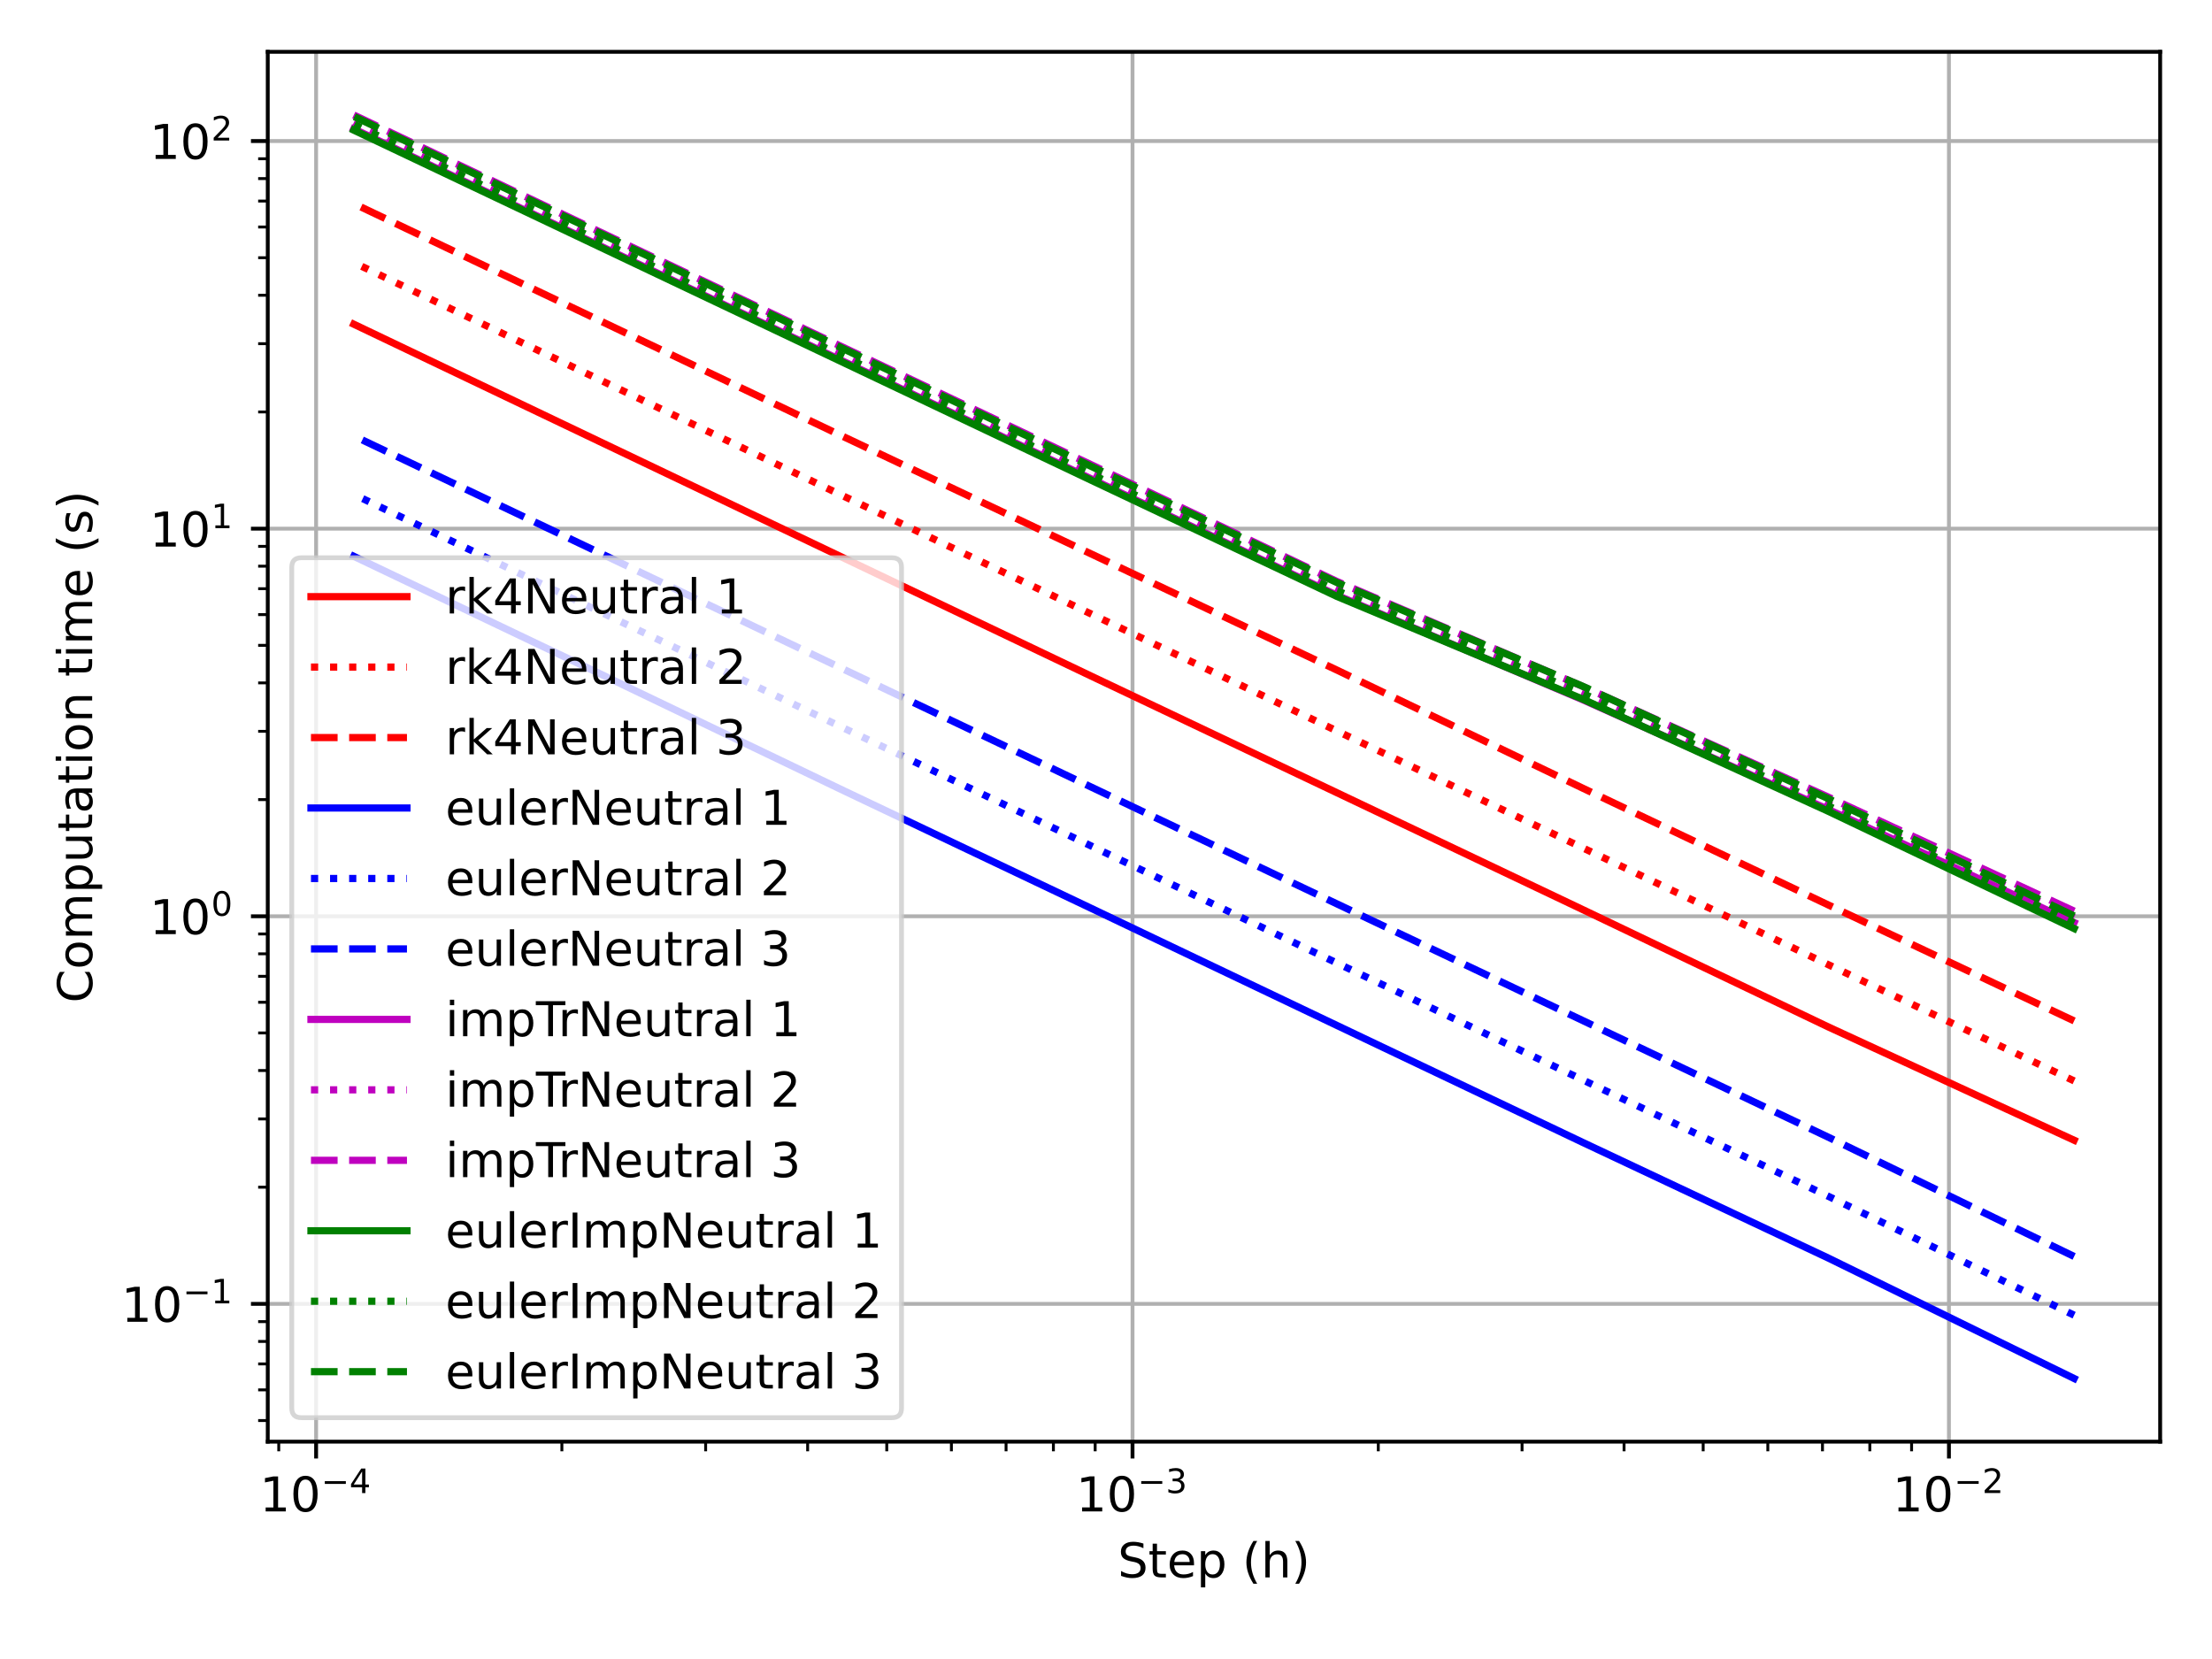 <?xml version="1.0" encoding="utf-8" standalone="no"?>
<!DOCTYPE svg PUBLIC "-//W3C//DTD SVG 1.1//EN"
  "http://www.w3.org/Graphics/SVG/1.1/DTD/svg11.dtd">
<!-- Created with matplotlib (https://matplotlib.org/) -->
<svg height="345.6pt" version="1.1" viewBox="0 0 460.8 345.6" width="460.8pt" xmlns="http://www.w3.org/2000/svg" xmlns:xlink="http://www.w3.org/1999/xlink">
 <defs>
  <style type="text/css">*{stroke-linecap:butt;stroke-linejoin:round;}</style>
 </defs>
 <g id="figure_1">
  <g id="patch_1">
   <path d="M 0 345.6 
L 460.8 345.6 
L 460.8 0 
L 0 0 
z
" style="fill:#ffffff;"/>
  </g>
  <g id="axes_1">
   <g id="patch_2">
    <path d="M 55.779 300.328 
L 450 300.328 
L 450 10.8 
L 55.779 10.8 
z
" style="fill:#ffffff;"/>
   </g>
   <g id="matplotlib.axis_1">
    <g id="xtick_1">
     <g id="line2d_1">
      <path clip-path="url(#pf50fae3751)" d="M 65.851 300.328 
L 65.851 10.8 
" style="fill:none;stroke:#b0b0b0;stroke-linecap:square;stroke-width:0.8;"/>
     </g>
     <g id="line2d_2">
      <defs>
       <path d="M 0 0 
L 0 3.5 
" id="m1f1de5b135" style="stroke:#000000;stroke-width:0.8;"/>
      </defs>
      <g>
       <use style="stroke:#000000;stroke-width:0.8;" x="65.851" xlink:href="#m1f1de5b135" y="300.328"/>
      </g>
     </g>
     <g id="text_1">
      <!-- $\mathdefault{10^{-4}}$ -->
      <g transform="translate(54.101 314.926)scale(0.1 -0.1)">
       <defs>
        <path d="M 12.406 8.297 
L 28.516 8.297 
L 28.516 63.922 
L 10.984 60.406 
L 10.984 69.391 
L 28.422 72.906 
L 38.281 72.906 
L 38.281 8.297 
L 54.391 8.297 
L 54.391 0 
L 12.406 0 
z
" id="DejaVuSans-49"/>
        <path d="M 31.781 66.406 
Q 24.172 66.406 20.328 58.906 
Q 16.5 51.422 16.5 36.375 
Q 16.5 21.391 20.328 13.891 
Q 24.172 6.391 31.781 6.391 
Q 39.453 6.391 43.281 13.891 
Q 47.125 21.391 47.125 36.375 
Q 47.125 51.422 43.281 58.906 
Q 39.453 66.406 31.781 66.406 
z
M 31.781 74.219 
Q 44.047 74.219 50.516 64.516 
Q 56.984 54.828 56.984 36.375 
Q 56.984 17.969 50.516 8.266 
Q 44.047 -1.422 31.781 -1.422 
Q 19.531 -1.422 13.062 8.266 
Q 6.594 17.969 6.594 36.375 
Q 6.594 54.828 13.062 64.516 
Q 19.531 74.219 31.781 74.219 
z
" id="DejaVuSans-48"/>
        <path d="M 10.594 35.5 
L 73.188 35.5 
L 73.188 27.203 
L 10.594 27.203 
z
" id="DejaVuSans-8722"/>
        <path d="M 37.797 64.312 
L 12.891 25.391 
L 37.797 25.391 
z
M 35.203 72.906 
L 47.609 72.906 
L 47.609 25.391 
L 58.016 25.391 
L 58.016 17.188 
L 47.609 17.188 
L 47.609 0 
L 37.797 0 
L 37.797 17.188 
L 4.891 17.188 
L 4.891 26.703 
z
" id="DejaVuSans-52"/>
       </defs>
       <use transform="translate(0 0.684)" xlink:href="#DejaVuSans-49"/>
       <use transform="translate(63.623 0.684)" xlink:href="#DejaVuSans-48"/>
       <use transform="translate(128.203 38.966)scale(0.7)" xlink:href="#DejaVuSans-8722"/>
       <use transform="translate(186.855 38.966)scale(0.7)" xlink:href="#DejaVuSans-52"/>
      </g>
     </g>
    </g>
    <g id="xtick_2">
     <g id="line2d_3">
      <path clip-path="url(#pf50fae3751)" d="M 235.926 300.328 
L 235.926 10.8 
" style="fill:none;stroke:#b0b0b0;stroke-linecap:square;stroke-width:0.8;"/>
     </g>
     <g id="line2d_4">
      <g>
       <use style="stroke:#000000;stroke-width:0.8;" x="235.926" xlink:href="#m1f1de5b135" y="300.328"/>
      </g>
     </g>
     <g id="text_2">
      <!-- $\mathdefault{10^{-3}}$ -->
      <g transform="translate(224.176 314.926)scale(0.1 -0.1)">
       <defs>
        <path d="M 40.578 39.312 
Q 47.656 37.797 51.625 33 
Q 55.609 28.219 55.609 21.188 
Q 55.609 10.406 48.188 4.484 
Q 40.766 -1.422 27.094 -1.422 
Q 22.516 -1.422 17.656 -0.516 
Q 12.797 0.391 7.625 2.203 
L 7.625 11.719 
Q 11.719 9.328 16.594 8.109 
Q 21.484 6.891 26.812 6.891 
Q 36.078 6.891 40.938 10.547 
Q 45.797 14.203 45.797 21.188 
Q 45.797 27.641 41.281 31.266 
Q 36.766 34.906 28.719 34.906 
L 20.219 34.906 
L 20.219 43.016 
L 29.109 43.016 
Q 36.375 43.016 40.234 45.922 
Q 44.094 48.828 44.094 54.297 
Q 44.094 59.906 40.109 62.906 
Q 36.141 65.922 28.719 65.922 
Q 24.656 65.922 20.016 65.031 
Q 15.375 64.156 9.812 62.312 
L 9.812 71.094 
Q 15.438 72.656 20.344 73.438 
Q 25.25 74.219 29.594 74.219 
Q 40.828 74.219 47.359 69.109 
Q 53.906 64.016 53.906 55.328 
Q 53.906 49.266 50.438 45.094 
Q 46.969 40.922 40.578 39.312 
z
" id="DejaVuSans-51"/>
       </defs>
       <use transform="translate(0 0.766)" xlink:href="#DejaVuSans-49"/>
       <use transform="translate(63.623 0.766)" xlink:href="#DejaVuSans-48"/>
       <use transform="translate(128.203 39.047)scale(0.7)" xlink:href="#DejaVuSans-8722"/>
       <use transform="translate(186.855 39.047)scale(0.7)" xlink:href="#DejaVuSans-51"/>
      </g>
     </g>
    </g>
    <g id="xtick_3">
     <g id="line2d_5">
      <path clip-path="url(#pf50fae3751)" d="M 406 300.328 
L 406 10.8 
" style="fill:none;stroke:#b0b0b0;stroke-linecap:square;stroke-width:0.8;"/>
     </g>
     <g id="line2d_6">
      <g>
       <use style="stroke:#000000;stroke-width:0.8;" x="406" xlink:href="#m1f1de5b135" y="300.328"/>
      </g>
     </g>
     <g id="text_3">
      <!-- $\mathdefault{10^{-2}}$ -->
      <g transform="translate(394.25 314.926)scale(0.1 -0.1)">
       <defs>
        <path d="M 19.188 8.297 
L 53.609 8.297 
L 53.609 0 
L 7.328 0 
L 7.328 8.297 
Q 12.938 14.109 22.625 23.891 
Q 32.328 33.688 34.812 36.531 
Q 39.547 41.844 41.422 45.531 
Q 43.312 49.219 43.312 52.781 
Q 43.312 58.594 39.234 62.25 
Q 35.156 65.922 28.609 65.922 
Q 23.969 65.922 18.812 64.312 
Q 13.672 62.703 7.812 59.422 
L 7.812 69.391 
Q 13.766 71.781 18.938 73 
Q 24.125 74.219 28.422 74.219 
Q 39.75 74.219 46.484 68.547 
Q 53.219 62.891 53.219 53.422 
Q 53.219 48.922 51.531 44.891 
Q 49.859 40.875 45.406 35.406 
Q 44.188 33.984 37.641 27.219 
Q 31.109 20.453 19.188 8.297 
z
" id="DejaVuSans-50"/>
       </defs>
       <use transform="translate(0 0.766)" xlink:href="#DejaVuSans-49"/>
       <use transform="translate(63.623 0.766)" xlink:href="#DejaVuSans-48"/>
       <use transform="translate(128.203 39.047)scale(0.7)" xlink:href="#DejaVuSans-8722"/>
       <use transform="translate(186.855 39.047)scale(0.7)" xlink:href="#DejaVuSans-50"/>
      </g>
     </g>
    </g>
    <g id="xtick_4">
     <g id="line2d_7">
      <defs>
       <path d="M 0 0 
L 0 2 
" id="mc00a022a0f" style="stroke:#000000;stroke-width:0.6;"/>
      </defs>
      <g>
       <use style="stroke:#000000;stroke-width:0.6;" x="58.069" xlink:href="#mc00a022a0f" y="300.328"/>
      </g>
     </g>
    </g>
    <g id="xtick_5">
     <g id="line2d_8">
      <g>
       <use style="stroke:#000000;stroke-width:0.6;" x="117.049" xlink:href="#mc00a022a0f" y="300.328"/>
      </g>
     </g>
    </g>
    <g id="xtick_6">
     <g id="line2d_9">
      <g>
       <use style="stroke:#000000;stroke-width:0.6;" x="146.997" xlink:href="#mc00a022a0f" y="300.328"/>
      </g>
     </g>
    </g>
    <g id="xtick_7">
     <g id="line2d_10">
      <g>
       <use style="stroke:#000000;stroke-width:0.6;" x="168.246" xlink:href="#mc00a022a0f" y="300.328"/>
      </g>
     </g>
    </g>
    <g id="xtick_8">
     <g id="line2d_11">
      <g>
       <use style="stroke:#000000;stroke-width:0.6;" x="184.728" xlink:href="#mc00a022a0f" y="300.328"/>
      </g>
     </g>
    </g>
    <g id="xtick_9">
     <g id="line2d_12">
      <g>
       <use style="stroke:#000000;stroke-width:0.6;" x="198.195" xlink:href="#mc00a022a0f" y="300.328"/>
      </g>
     </g>
    </g>
    <g id="xtick_10">
     <g id="line2d_13">
      <g>
       <use style="stroke:#000000;stroke-width:0.6;" x="209.581" xlink:href="#mc00a022a0f" y="300.328"/>
      </g>
     </g>
    </g>
    <g id="xtick_11">
     <g id="line2d_14">
      <g>
       <use style="stroke:#000000;stroke-width:0.6;" x="219.444" xlink:href="#mc00a022a0f" y="300.328"/>
      </g>
     </g>
    </g>
    <g id="xtick_12">
     <g id="line2d_15">
      <g>
       <use style="stroke:#000000;stroke-width:0.6;" x="228.144" xlink:href="#mc00a022a0f" y="300.328"/>
      </g>
     </g>
    </g>
    <g id="xtick_13">
     <g id="line2d_16">
      <g>
       <use style="stroke:#000000;stroke-width:0.6;" x="287.123" xlink:href="#mc00a022a0f" y="300.328"/>
      </g>
     </g>
    </g>
    <g id="xtick_14">
     <g id="line2d_17">
      <g>
       <use style="stroke:#000000;stroke-width:0.6;" x="317.072" xlink:href="#mc00a022a0f" y="300.328"/>
      </g>
     </g>
    </g>
    <g id="xtick_15">
     <g id="line2d_18">
      <g>
       <use style="stroke:#000000;stroke-width:0.6;" x="338.321" xlink:href="#mc00a022a0f" y="300.328"/>
      </g>
     </g>
    </g>
    <g id="xtick_16">
     <g id="line2d_19">
      <g>
       <use style="stroke:#000000;stroke-width:0.6;" x="354.803" xlink:href="#mc00a022a0f" y="300.328"/>
      </g>
     </g>
    </g>
    <g id="xtick_17">
     <g id="line2d_20">
      <g>
       <use style="stroke:#000000;stroke-width:0.6;" x="368.269" xlink:href="#mc00a022a0f" y="300.328"/>
      </g>
     </g>
    </g>
    <g id="xtick_18">
     <g id="line2d_21">
      <g>
       <use style="stroke:#000000;stroke-width:0.6;" x="379.655" xlink:href="#mc00a022a0f" y="300.328"/>
      </g>
     </g>
    </g>
    <g id="xtick_19">
     <g id="line2d_22">
      <g>
       <use style="stroke:#000000;stroke-width:0.6;" x="389.518" xlink:href="#mc00a022a0f" y="300.328"/>
      </g>
     </g>
    </g>
    <g id="xtick_20">
     <g id="line2d_23">
      <g>
       <use style="stroke:#000000;stroke-width:0.6;" x="398.218" xlink:href="#mc00a022a0f" y="300.328"/>
      </g>
     </g>
    </g>
    <g id="text_4">
     <!-- Step (h) -->
     <g transform="translate(232.845 328.605)scale(0.1 -0.1)">
      <defs>
       <path d="M 53.516 70.516 
L 53.516 60.891 
Q 47.906 63.578 42.922 64.891 
Q 37.938 66.219 33.297 66.219 
Q 25.25 66.219 20.875 63.094 
Q 16.5 59.969 16.5 54.203 
Q 16.5 49.359 19.406 46.891 
Q 22.312 44.438 30.422 42.922 
L 36.375 41.703 
Q 47.406 39.594 52.656 34.297 
Q 57.906 29 57.906 20.125 
Q 57.906 9.516 50.797 4.047 
Q 43.703 -1.422 29.984 -1.422 
Q 24.812 -1.422 18.969 -0.25 
Q 13.141 0.922 6.891 3.219 
L 6.891 13.375 
Q 12.891 10.016 18.656 8.297 
Q 24.422 6.594 29.984 6.594 
Q 38.422 6.594 43.016 9.906 
Q 47.609 13.234 47.609 19.391 
Q 47.609 24.75 44.312 27.781 
Q 41.016 30.812 33.5 32.328 
L 27.484 33.5 
Q 16.453 35.688 11.516 40.375 
Q 6.594 45.062 6.594 53.422 
Q 6.594 63.094 13.406 68.656 
Q 20.219 74.219 32.172 74.219 
Q 37.312 74.219 42.625 73.281 
Q 47.953 72.359 53.516 70.516 
z
" id="DejaVuSans-83"/>
       <path d="M 18.312 70.219 
L 18.312 54.688 
L 36.812 54.688 
L 36.812 47.703 
L 18.312 47.703 
L 18.312 18.016 
Q 18.312 11.328 20.141 9.422 
Q 21.969 7.516 27.594 7.516 
L 36.812 7.516 
L 36.812 0 
L 27.594 0 
Q 17.188 0 13.234 3.875 
Q 9.281 7.766 9.281 18.016 
L 9.281 47.703 
L 2.688 47.703 
L 2.688 54.688 
L 9.281 54.688 
L 9.281 70.219 
z
" id="DejaVuSans-116"/>
       <path d="M 56.203 29.594 
L 56.203 25.203 
L 14.891 25.203 
Q 15.484 15.922 20.484 11.062 
Q 25.484 6.203 34.422 6.203 
Q 39.594 6.203 44.453 7.469 
Q 49.312 8.734 54.109 11.281 
L 54.109 2.781 
Q 49.266 0.734 44.188 -0.344 
Q 39.109 -1.422 33.891 -1.422 
Q 20.797 -1.422 13.156 6.188 
Q 5.516 13.812 5.516 26.812 
Q 5.516 40.234 12.766 48.109 
Q 20.016 56 32.328 56 
Q 43.359 56 49.781 48.891 
Q 56.203 41.797 56.203 29.594 
z
M 47.219 32.234 
Q 47.125 39.594 43.094 43.984 
Q 39.062 48.391 32.422 48.391 
Q 24.906 48.391 20.391 44.141 
Q 15.875 39.891 15.188 32.172 
z
" id="DejaVuSans-101"/>
       <path d="M 18.109 8.203 
L 18.109 -20.797 
L 9.078 -20.797 
L 9.078 54.688 
L 18.109 54.688 
L 18.109 46.391 
Q 20.953 51.266 25.266 53.625 
Q 29.594 56 35.594 56 
Q 45.562 56 51.781 48.094 
Q 58.016 40.188 58.016 27.297 
Q 58.016 14.406 51.781 6.484 
Q 45.562 -1.422 35.594 -1.422 
Q 29.594 -1.422 25.266 0.953 
Q 20.953 3.328 18.109 8.203 
z
M 48.688 27.297 
Q 48.688 37.203 44.609 42.844 
Q 40.531 48.484 33.406 48.484 
Q 26.266 48.484 22.188 42.844 
Q 18.109 37.203 18.109 27.297 
Q 18.109 17.391 22.188 11.75 
Q 26.266 6.109 33.406 6.109 
Q 40.531 6.109 44.609 11.75 
Q 48.688 17.391 48.688 27.297 
z
" id="DejaVuSans-112"/>
       <path id="DejaVuSans-32"/>
       <path d="M 31 75.875 
Q 24.469 64.656 21.281 53.656 
Q 18.109 42.672 18.109 31.391 
Q 18.109 20.125 21.312 9.062 
Q 24.516 -2 31 -13.188 
L 23.188 -13.188 
Q 15.875 -1.703 12.234 9.375 
Q 8.594 20.453 8.594 31.391 
Q 8.594 42.281 12.203 53.312 
Q 15.828 64.359 23.188 75.875 
z
" id="DejaVuSans-40"/>
       <path d="M 54.891 33.016 
L 54.891 0 
L 45.906 0 
L 45.906 32.719 
Q 45.906 40.484 42.875 44.328 
Q 39.844 48.188 33.797 48.188 
Q 26.516 48.188 22.312 43.547 
Q 18.109 38.922 18.109 30.906 
L 18.109 0 
L 9.078 0 
L 9.078 75.984 
L 18.109 75.984 
L 18.109 46.188 
Q 21.344 51.125 25.703 53.562 
Q 30.078 56 35.797 56 
Q 45.219 56 50.047 50.172 
Q 54.891 44.344 54.891 33.016 
z
" id="DejaVuSans-104"/>
       <path d="M 8.016 75.875 
L 15.828 75.875 
Q 23.141 64.359 26.781 53.312 
Q 30.422 42.281 30.422 31.391 
Q 30.422 20.453 26.781 9.375 
Q 23.141 -1.703 15.828 -13.188 
L 8.016 -13.188 
Q 14.5 -2 17.703 9.062 
Q 20.906 20.125 20.906 31.391 
Q 20.906 42.672 17.703 53.656 
Q 14.5 64.656 8.016 75.875 
z
" id="DejaVuSans-41"/>
      </defs>
      <use xlink:href="#DejaVuSans-83"/>
      <use x="63.477" xlink:href="#DejaVuSans-116"/>
      <use x="102.686" xlink:href="#DejaVuSans-101"/>
      <use x="164.209" xlink:href="#DejaVuSans-112"/>
      <use x="227.686" xlink:href="#DejaVuSans-32"/>
      <use x="259.473" xlink:href="#DejaVuSans-40"/>
      <use x="298.486" xlink:href="#DejaVuSans-104"/>
      <use x="361.865" xlink:href="#DejaVuSans-41"/>
     </g>
    </g>
   </g>
   <g id="matplotlib.axis_2">
    <g id="ytick_1">
     <g id="line2d_24">
      <path clip-path="url(#pf50fae3751)" d="M 55.779 271.619 
L 450 271.619 
" style="fill:none;stroke:#b0b0b0;stroke-linecap:square;stroke-width:0.8;"/>
     </g>
     <g id="line2d_25">
      <defs>
       <path d="M 0 0 
L -3.5 0 
" id="m2afe0a3249" style="stroke:#000000;stroke-width:0.8;"/>
      </defs>
      <g>
       <use style="stroke:#000000;stroke-width:0.8;" x="55.779" xlink:href="#m2afe0a3249" y="271.619"/>
      </g>
     </g>
     <g id="text_5">
      <!-- $\mathdefault{10^{-1}}$ -->
      <g transform="translate(25.279 275.418)scale(0.1 -0.1)">
       <use transform="translate(0 0.684)" xlink:href="#DejaVuSans-49"/>
       <use transform="translate(63.623 0.684)" xlink:href="#DejaVuSans-48"/>
       <use transform="translate(128.203 38.966)scale(0.7)" xlink:href="#DejaVuSans-8722"/>
       <use transform="translate(186.855 38.966)scale(0.7)" xlink:href="#DejaVuSans-49"/>
      </g>
     </g>
    </g>
    <g id="ytick_2">
     <g id="line2d_26">
      <path clip-path="url(#pf50fae3751)" d="M 55.779 190.873 
L 450 190.873 
" style="fill:none;stroke:#b0b0b0;stroke-linecap:square;stroke-width:0.8;"/>
     </g>
     <g id="line2d_27">
      <g>
       <use style="stroke:#000000;stroke-width:0.8;" x="55.779" xlink:href="#m2afe0a3249" y="190.873"/>
      </g>
     </g>
     <g id="text_6">
      <!-- $\mathdefault{10^{0}}$ -->
      <g transform="translate(31.179 194.672)scale(0.1 -0.1)">
       <use transform="translate(0 0.766)" xlink:href="#DejaVuSans-49"/>
       <use transform="translate(63.623 0.766)" xlink:href="#DejaVuSans-48"/>
       <use transform="translate(128.203 39.047)scale(0.7)" xlink:href="#DejaVuSans-48"/>
      </g>
     </g>
    </g>
    <g id="ytick_3">
     <g id="line2d_28">
      <path clip-path="url(#pf50fae3751)" d="M 55.779 110.126 
L 450 110.126 
" style="fill:none;stroke:#b0b0b0;stroke-linecap:square;stroke-width:0.8;"/>
     </g>
     <g id="line2d_29">
      <g>
       <use style="stroke:#000000;stroke-width:0.8;" x="55.779" xlink:href="#m2afe0a3249" y="110.126"/>
      </g>
     </g>
     <g id="text_7">
      <!-- $\mathdefault{10^{1}}$ -->
      <g transform="translate(31.179 113.925)scale(0.1 -0.1)">
       <use transform="translate(0 0.684)" xlink:href="#DejaVuSans-49"/>
       <use transform="translate(63.623 0.684)" xlink:href="#DejaVuSans-48"/>
       <use transform="translate(128.203 38.966)scale(0.7)" xlink:href="#DejaVuSans-49"/>
      </g>
     </g>
    </g>
    <g id="ytick_4">
     <g id="line2d_30">
      <path clip-path="url(#pf50fae3751)" d="M 55.779 29.38 
L 450 29.38 
" style="fill:none;stroke:#b0b0b0;stroke-linecap:square;stroke-width:0.8;"/>
     </g>
     <g id="line2d_31">
      <g>
       <use style="stroke:#000000;stroke-width:0.8;" x="55.779" xlink:href="#m2afe0a3249" y="29.38"/>
      </g>
     </g>
     <g id="text_8">
      <!-- $\mathdefault{10^{2}}$ -->
      <g transform="translate(31.179 33.179)scale(0.1 -0.1)">
       <use transform="translate(0 0.766)" xlink:href="#DejaVuSans-49"/>
       <use transform="translate(63.623 0.766)" xlink:href="#DejaVuSans-48"/>
       <use transform="translate(128.203 39.047)scale(0.7)" xlink:href="#DejaVuSans-50"/>
      </g>
     </g>
    </g>
    <g id="ytick_5">
     <g id="line2d_32">
      <defs>
       <path d="M 0 0 
L -2 0 
" id="m66f228dab3" style="stroke:#000000;stroke-width:0.6;"/>
      </defs>
      <g>
       <use style="stroke:#000000;stroke-width:0.6;" x="55.779" xlink:href="#m66f228dab3" y="295.926"/>
      </g>
     </g>
    </g>
    <g id="ytick_6">
     <g id="line2d_33">
      <g>
       <use style="stroke:#000000;stroke-width:0.6;" x="55.779" xlink:href="#m66f228dab3" y="289.533"/>
      </g>
     </g>
    </g>
    <g id="ytick_7">
     <g id="line2d_34">
      <g>
       <use style="stroke:#000000;stroke-width:0.6;" x="55.779" xlink:href="#m66f228dab3" y="284.127"/>
      </g>
     </g>
    </g>
    <g id="ytick_8">
     <g id="line2d_35">
      <g>
       <use style="stroke:#000000;stroke-width:0.6;" x="55.779" xlink:href="#m66f228dab3" y="279.444"/>
      </g>
     </g>
    </g>
    <g id="ytick_9">
     <g id="line2d_36">
      <g>
       <use style="stroke:#000000;stroke-width:0.6;" x="55.779" xlink:href="#m66f228dab3" y="275.314"/>
      </g>
     </g>
    </g>
    <g id="ytick_10">
     <g id="line2d_37">
      <g>
       <use style="stroke:#000000;stroke-width:0.6;" x="55.779" xlink:href="#m66f228dab3" y="247.312"/>
      </g>
     </g>
    </g>
    <g id="ytick_11">
     <g id="line2d_38">
      <g>
       <use style="stroke:#000000;stroke-width:0.6;" x="55.779" xlink:href="#m66f228dab3" y="233.093"/>
      </g>
     </g>
    </g>
    <g id="ytick_12">
     <g id="line2d_39">
      <g>
       <use style="stroke:#000000;stroke-width:0.6;" x="55.779" xlink:href="#m66f228dab3" y="223.005"/>
      </g>
     </g>
    </g>
    <g id="ytick_13">
     <g id="line2d_40">
      <g>
       <use style="stroke:#000000;stroke-width:0.6;" x="55.779" xlink:href="#m66f228dab3" y="215.18"/>
      </g>
     </g>
    </g>
    <g id="ytick_14">
     <g id="line2d_41">
      <g>
       <use style="stroke:#000000;stroke-width:0.6;" x="55.779" xlink:href="#m66f228dab3" y="208.786"/>
      </g>
     </g>
    </g>
    <g id="ytick_15">
     <g id="line2d_42">
      <g>
       <use style="stroke:#000000;stroke-width:0.6;" x="55.779" xlink:href="#m66f228dab3" y="203.38"/>
      </g>
     </g>
    </g>
    <g id="ytick_16">
     <g id="line2d_43">
      <g>
       <use style="stroke:#000000;stroke-width:0.6;" x="55.779" xlink:href="#m66f228dab3" y="198.698"/>
      </g>
     </g>
    </g>
    <g id="ytick_17">
     <g id="line2d_44">
      <g>
       <use style="stroke:#000000;stroke-width:0.6;" x="55.779" xlink:href="#m66f228dab3" y="194.567"/>
      </g>
     </g>
    </g>
    <g id="ytick_18">
     <g id="line2d_45">
      <g>
       <use style="stroke:#000000;stroke-width:0.6;" x="55.779" xlink:href="#m66f228dab3" y="166.566"/>
      </g>
     </g>
    </g>
    <g id="ytick_19">
     <g id="line2d_46">
      <g>
       <use style="stroke:#000000;stroke-width:0.6;" x="55.779" xlink:href="#m66f228dab3" y="152.347"/>
      </g>
     </g>
    </g>
    <g id="ytick_20">
     <g id="line2d_47">
      <g>
       <use style="stroke:#000000;stroke-width:0.6;" x="55.779" xlink:href="#m66f228dab3" y="142.258"/>
      </g>
     </g>
    </g>
    <g id="ytick_21">
     <g id="line2d_48">
      <g>
       <use style="stroke:#000000;stroke-width:0.6;" x="55.779" xlink:href="#m66f228dab3" y="134.433"/>
      </g>
     </g>
    </g>
    <g id="ytick_22">
     <g id="line2d_49">
      <g>
       <use style="stroke:#000000;stroke-width:0.6;" x="55.779" xlink:href="#m66f228dab3" y="128.04"/>
      </g>
     </g>
    </g>
    <g id="ytick_23">
     <g id="line2d_50">
      <g>
       <use style="stroke:#000000;stroke-width:0.6;" x="55.779" xlink:href="#m66f228dab3" y="122.634"/>
      </g>
     </g>
    </g>
    <g id="ytick_24">
     <g id="line2d_51">
      <g>
       <use style="stroke:#000000;stroke-width:0.6;" x="55.779" xlink:href="#m66f228dab3" y="117.951"/>
      </g>
     </g>
    </g>
    <g id="ytick_25">
     <g id="line2d_52">
      <g>
       <use style="stroke:#000000;stroke-width:0.6;" x="55.779" xlink:href="#m66f228dab3" y="113.821"/>
      </g>
     </g>
    </g>
    <g id="ytick_26">
     <g id="line2d_53">
      <g>
       <use style="stroke:#000000;stroke-width:0.6;" x="55.779" xlink:href="#m66f228dab3" y="85.819"/>
      </g>
     </g>
    </g>
    <g id="ytick_27">
     <g id="line2d_54">
      <g>
       <use style="stroke:#000000;stroke-width:0.6;" x="55.779" xlink:href="#m66f228dab3" y="71.6"/>
      </g>
     </g>
    </g>
    <g id="ytick_28">
     <g id="line2d_55">
      <g>
       <use style="stroke:#000000;stroke-width:0.6;" x="55.779" xlink:href="#m66f228dab3" y="61.512"/>
      </g>
     </g>
    </g>
    <g id="ytick_29">
     <g id="line2d_56">
      <g>
       <use style="stroke:#000000;stroke-width:0.6;" x="55.779" xlink:href="#m66f228dab3" y="53.687"/>
      </g>
     </g>
    </g>
    <g id="ytick_30">
     <g id="line2d_57">
      <g>
       <use style="stroke:#000000;stroke-width:0.6;" x="55.779" xlink:href="#m66f228dab3" y="47.293"/>
      </g>
     </g>
    </g>
    <g id="ytick_31">
     <g id="line2d_58">
      <g>
       <use style="stroke:#000000;stroke-width:0.6;" x="55.779" xlink:href="#m66f228dab3" y="41.888"/>
      </g>
     </g>
    </g>
    <g id="ytick_32">
     <g id="line2d_59">
      <g>
       <use style="stroke:#000000;stroke-width:0.6;" x="55.779" xlink:href="#m66f228dab3" y="37.205"/>
      </g>
     </g>
    </g>
    <g id="ytick_33">
     <g id="line2d_60">
      <g>
       <use style="stroke:#000000;stroke-width:0.6;" x="55.779" xlink:href="#m66f228dab3" y="33.074"/>
      </g>
     </g>
    </g>
    <g id="text_9">
     <!-- Computation time (s) -->
     <g transform="translate(19.199 208.91)rotate(-90)scale(0.1 -0.1)">
      <defs>
       <path d="M 64.406 67.281 
L 64.406 56.891 
Q 59.422 61.531 53.781 63.812 
Q 48.141 66.109 41.797 66.109 
Q 29.297 66.109 22.656 58.469 
Q 16.016 50.828 16.016 36.375 
Q 16.016 21.969 22.656 14.328 
Q 29.297 6.688 41.797 6.688 
Q 48.141 6.688 53.781 8.984 
Q 59.422 11.281 64.406 15.922 
L 64.406 5.609 
Q 59.234 2.094 53.438 0.328 
Q 47.656 -1.422 41.219 -1.422 
Q 24.656 -1.422 15.125 8.703 
Q 5.609 18.844 5.609 36.375 
Q 5.609 53.953 15.125 64.078 
Q 24.656 74.219 41.219 74.219 
Q 47.75 74.219 53.531 72.484 
Q 59.328 70.75 64.406 67.281 
z
" id="DejaVuSans-67"/>
       <path d="M 30.609 48.391 
Q 23.391 48.391 19.188 42.75 
Q 14.984 37.109 14.984 27.297 
Q 14.984 17.484 19.156 11.844 
Q 23.344 6.203 30.609 6.203 
Q 37.797 6.203 41.984 11.859 
Q 46.188 17.531 46.188 27.297 
Q 46.188 37.016 41.984 42.703 
Q 37.797 48.391 30.609 48.391 
z
M 30.609 56 
Q 42.328 56 49.016 48.375 
Q 55.719 40.766 55.719 27.297 
Q 55.719 13.875 49.016 6.219 
Q 42.328 -1.422 30.609 -1.422 
Q 18.844 -1.422 12.172 6.219 
Q 5.516 13.875 5.516 27.297 
Q 5.516 40.766 12.172 48.375 
Q 18.844 56 30.609 56 
z
" id="DejaVuSans-111"/>
       <path d="M 52 44.188 
Q 55.375 50.25 60.062 53.125 
Q 64.75 56 71.094 56 
Q 79.641 56 84.281 50.016 
Q 88.922 44.047 88.922 33.016 
L 88.922 0 
L 79.891 0 
L 79.891 32.719 
Q 79.891 40.578 77.094 44.375 
Q 74.312 48.188 68.609 48.188 
Q 61.625 48.188 57.562 43.547 
Q 53.516 38.922 53.516 30.906 
L 53.516 0 
L 44.484 0 
L 44.484 32.719 
Q 44.484 40.625 41.703 44.406 
Q 38.922 48.188 33.109 48.188 
Q 26.219 48.188 22.156 43.531 
Q 18.109 38.875 18.109 30.906 
L 18.109 0 
L 9.078 0 
L 9.078 54.688 
L 18.109 54.688 
L 18.109 46.188 
Q 21.188 51.219 25.484 53.609 
Q 29.781 56 35.688 56 
Q 41.656 56 45.828 52.969 
Q 50 49.953 52 44.188 
z
" id="DejaVuSans-109"/>
       <path d="M 8.5 21.578 
L 8.5 54.688 
L 17.484 54.688 
L 17.484 21.922 
Q 17.484 14.156 20.5 10.266 
Q 23.531 6.391 29.594 6.391 
Q 36.859 6.391 41.078 11.031 
Q 45.312 15.672 45.312 23.688 
L 45.312 54.688 
L 54.297 54.688 
L 54.297 0 
L 45.312 0 
L 45.312 8.406 
Q 42.047 3.422 37.719 1 
Q 33.406 -1.422 27.688 -1.422 
Q 18.266 -1.422 13.375 4.438 
Q 8.5 10.297 8.5 21.578 
z
M 31.109 56 
z
" id="DejaVuSans-117"/>
       <path d="M 34.281 27.484 
Q 23.391 27.484 19.188 25 
Q 14.984 22.516 14.984 16.5 
Q 14.984 11.719 18.141 8.906 
Q 21.297 6.109 26.703 6.109 
Q 34.188 6.109 38.703 11.406 
Q 43.219 16.703 43.219 25.484 
L 43.219 27.484 
z
M 52.203 31.203 
L 52.203 0 
L 43.219 0 
L 43.219 8.297 
Q 40.141 3.328 35.547 0.953 
Q 30.953 -1.422 24.312 -1.422 
Q 15.922 -1.422 10.953 3.297 
Q 6 8.016 6 15.922 
Q 6 25.141 12.172 29.828 
Q 18.359 34.516 30.609 34.516 
L 43.219 34.516 
L 43.219 35.406 
Q 43.219 41.609 39.141 45 
Q 35.062 48.391 27.688 48.391 
Q 23 48.391 18.547 47.266 
Q 14.109 46.141 10.016 43.891 
L 10.016 52.203 
Q 14.938 54.109 19.578 55.047 
Q 24.219 56 28.609 56 
Q 40.484 56 46.344 49.844 
Q 52.203 43.703 52.203 31.203 
z
" id="DejaVuSans-97"/>
       <path d="M 9.422 54.688 
L 18.406 54.688 
L 18.406 0 
L 9.422 0 
z
M 9.422 75.984 
L 18.406 75.984 
L 18.406 64.594 
L 9.422 64.594 
z
" id="DejaVuSans-105"/>
       <path d="M 54.891 33.016 
L 54.891 0 
L 45.906 0 
L 45.906 32.719 
Q 45.906 40.484 42.875 44.328 
Q 39.844 48.188 33.797 48.188 
Q 26.516 48.188 22.312 43.547 
Q 18.109 38.922 18.109 30.906 
L 18.109 0 
L 9.078 0 
L 9.078 54.688 
L 18.109 54.688 
L 18.109 46.188 
Q 21.344 51.125 25.703 53.562 
Q 30.078 56 35.797 56 
Q 45.219 56 50.047 50.172 
Q 54.891 44.344 54.891 33.016 
z
" id="DejaVuSans-110"/>
       <path d="M 44.281 53.078 
L 44.281 44.578 
Q 40.484 46.531 36.375 47.5 
Q 32.281 48.484 27.875 48.484 
Q 21.188 48.484 17.844 46.438 
Q 14.5 44.391 14.5 40.281 
Q 14.5 37.156 16.891 35.375 
Q 19.281 33.594 26.516 31.984 
L 29.594 31.297 
Q 39.156 29.25 43.188 25.516 
Q 47.219 21.781 47.219 15.094 
Q 47.219 7.469 41.188 3.016 
Q 35.156 -1.422 24.609 -1.422 
Q 20.219 -1.422 15.453 -0.562 
Q 10.688 0.297 5.422 2 
L 5.422 11.281 
Q 10.406 8.688 15.234 7.391 
Q 20.062 6.109 24.812 6.109 
Q 31.156 6.109 34.562 8.281 
Q 37.984 10.453 37.984 14.406 
Q 37.984 18.062 35.516 20.016 
Q 33.062 21.969 24.703 23.781 
L 21.578 24.516 
Q 13.234 26.266 9.516 29.906 
Q 5.812 33.547 5.812 39.891 
Q 5.812 47.609 11.281 51.797 
Q 16.75 56 26.812 56 
Q 31.781 56 36.172 55.266 
Q 40.578 54.547 44.281 53.078 
z
" id="DejaVuSans-115"/>
      </defs>
      <use xlink:href="#DejaVuSans-67"/>
      <use x="69.824" xlink:href="#DejaVuSans-111"/>
      <use x="131.006" xlink:href="#DejaVuSans-109"/>
      <use x="228.418" xlink:href="#DejaVuSans-112"/>
      <use x="291.895" xlink:href="#DejaVuSans-117"/>
      <use x="355.273" xlink:href="#DejaVuSans-116"/>
      <use x="394.482" xlink:href="#DejaVuSans-97"/>
      <use x="455.762" xlink:href="#DejaVuSans-116"/>
      <use x="494.971" xlink:href="#DejaVuSans-105"/>
      <use x="522.754" xlink:href="#DejaVuSans-111"/>
      <use x="583.936" xlink:href="#DejaVuSans-110"/>
      <use x="647.314" xlink:href="#DejaVuSans-32"/>
      <use x="679.102" xlink:href="#DejaVuSans-116"/>
      <use x="718.311" xlink:href="#DejaVuSans-105"/>
      <use x="746.094" xlink:href="#DejaVuSans-109"/>
      <use x="843.506" xlink:href="#DejaVuSans-101"/>
      <use x="905.029" xlink:href="#DejaVuSans-32"/>
      <use x="936.816" xlink:href="#DejaVuSans-40"/>
      <use x="975.83" xlink:href="#DejaVuSans-115"/>
      <use x="1027.93" xlink:href="#DejaVuSans-41"/>
     </g>
    </g>
   </g>
   <g id="line2d_61">
    <path clip-path="url(#pf50fae3751)" d="M 432.081 237.533 
L 380.883 213.937 
L 329.686 189.473 
L 278.488 165.13 
L 227.291 140.832 
L 176.093 116.404 
L 124.896 91.979 
L 73.698 67.536 
" style="fill:none;stroke:#ff0000;stroke-linecap:square;stroke-width:1.5;"/>
   </g>
   <g id="line2d_62">
    <path clip-path="url(#pf50fae3751)" d="M 432.081 225.176 
L 380.883 200.964 
L 329.686 176.61 
L 278.488 152.262 
L 227.291 127.895 
L 176.093 103.525 
L 124.896 79.091 
L 73.698 54.696 
" style="fill:none;stroke:#ff0000;stroke-dasharray:1.5,2.475;stroke-dashoffset:0;stroke-width:1.5;"/>
   </g>
   <g id="line2d_63">
    <path clip-path="url(#pf50fae3751)" d="M 432.081 212.678 
L 380.883 188.521 
L 329.686 164.178 
L 278.488 139.582 
L 227.291 115.383 
L 176.093 91.145 
L 124.896 66.768 
L 73.698 42.41 
" style="fill:none;stroke:#ff0000;stroke-dasharray:5.55,2.4;stroke-dashoffset:0;stroke-width:1.5;"/>
   </g>
   <g id="line2d_64">
    <path clip-path="url(#pf50fae3751)" d="M 432.081 287.168 
L 380.883 262.083 
L 329.686 237.973 
L 278.488 213.612 
L 227.291 189.208 
L 176.093 164.874 
L 124.896 140.319 
L 73.698 115.89 
" style="fill:none;stroke:#0000ff;stroke-linecap:square;stroke-width:1.5;"/>
   </g>
   <g id="line2d_65">
    <path clip-path="url(#pf50fae3751)" d="M 432.081 273.979 
L 380.883 249.214 
L 329.686 224.95 
L 278.488 200.607 
L 227.291 176.219 
L 176.093 151.835 
L 124.896 127.4 
L 73.698 102.989 
" style="fill:none;stroke:#0000ff;stroke-dasharray:1.5,2.475;stroke-dashoffset:0;stroke-width:1.5;"/>
   </g>
   <g id="line2d_66">
    <path clip-path="url(#pf50fae3751)" d="M 432.081 261.747 
L 380.883 236.905 
L 329.686 212.584 
L 278.488 188.287 
L 227.291 163.946 
L 176.093 139.586 
L 124.896 115.163 
L 73.698 90.806 
" style="fill:none;stroke:#0000ff;stroke-dasharray:5.55,2.4;stroke-dashoffset:0;stroke-width:1.5;"/>
   </g>
   <g id="line2d_67">
    <path clip-path="url(#pf50fae3751)" d="M 432.081 192.182 
L 380.883 168.637 
L 329.686 145.76 
L 278.488 123.999 
L 227.291 99.739 
L 176.093 75.464 
L 124.896 51.163 
L 73.698 26.854 
" style="fill:none;stroke:#bf00bf;stroke-linecap:square;stroke-width:1.5;"/>
   </g>
   <g id="line2d_68">
    <path clip-path="url(#pf50fae3751)" d="M 432.081 191.126 
L 380.883 167.498 
L 329.686 144.546 
L 278.488 122.701 
L 227.291 98.449 
L 176.093 74.151 
L 124.896 49.864 
L 73.698 25.548 
" style="fill:none;stroke:#bf00bf;stroke-dasharray:1.5,2.475;stroke-dashoffset:0;stroke-width:1.5;"/>
   </g>
   <g id="line2d_69">
    <path clip-path="url(#pf50fae3751)" d="M 432.081 189.803 
L 380.883 166.053 
L 329.686 142.98 
L 278.488 121.122 
L 227.291 96.797 
L 176.093 72.569 
L 124.896 48.278 
L 73.698 23.96 
" style="fill:none;stroke:#bf00bf;stroke-dasharray:5.55,2.4;stroke-dashoffset:0;stroke-width:1.5;"/>
   </g>
   <g id="line2d_70">
    <path clip-path="url(#pf50fae3751)" d="M 432.081 193.442 
L 380.883 169.018 
L 329.686 145.633 
L 278.488 124.243 
L 227.291 100.029 
L 176.093 75.72 
L 124.896 51.415 
L 73.698 27.113 
" style="fill:none;stroke:#008000;stroke-linecap:square;stroke-width:1.5;"/>
   </g>
   <g id="line2d_71">
    <path clip-path="url(#pf50fae3751)" d="M 432.081 192.268 
L 380.883 167.892 
L 329.686 144.439 
L 278.488 123.041 
L 227.291 98.748 
L 176.093 74.43 
L 124.896 50.183 
L 73.698 25.867 
" style="fill:none;stroke:#008000;stroke-dasharray:1.5,2.475;stroke-dashoffset:0;stroke-width:1.5;"/>
   </g>
   <g id="line2d_72">
    <path clip-path="url(#pf50fae3751)" d="M 432.081 190.808 
L 380.883 166.389 
L 329.686 142.953 
L 278.488 121.354 
L 227.291 97.147 
L 176.093 72.849 
L 124.896 48.555 
L 73.698 24.251 
" style="fill:none;stroke:#008000;stroke-dasharray:5.55,2.4;stroke-dashoffset:0;stroke-width:1.5;"/>
   </g>
   <g id="patch_3">
    <path d="M 55.779 300.328 
L 55.779 10.8 
" style="fill:none;stroke:#000000;stroke-linecap:square;stroke-linejoin:miter;stroke-width:0.8;"/>
   </g>
   <g id="patch_4">
    <path d="M 450 300.328 
L 450 10.8 
" style="fill:none;stroke:#000000;stroke-linecap:square;stroke-linejoin:miter;stroke-width:0.8;"/>
   </g>
   <g id="patch_5">
    <path d="M 55.779 300.328 
L 450 300.328 
" style="fill:none;stroke:#000000;stroke-linecap:square;stroke-linejoin:miter;stroke-width:0.8;"/>
   </g>
   <g id="patch_6">
    <path d="M 55.779 10.8 
L 450 10.8 
" style="fill:none;stroke:#000000;stroke-linecap:square;stroke-linejoin:miter;stroke-width:0.8;"/>
   </g>
   <g id="legend_1">
    <g id="patch_7">
     <path d="M 62.779 295.328 
L 185.801 295.328 
Q 187.801 295.328 187.801 293.328 
L 187.801 118.191 
Q 187.801 116.191 185.801 116.191 
L 62.779 116.191 
Q 60.779 116.191 60.779 118.191 
L 60.779 293.328 
Q 60.779 295.328 62.779 295.328 
z
" style="fill:#ffffff;opacity:0.8;stroke:#cccccc;stroke-linejoin:miter;"/>
    </g>
    <g id="line2d_73">
     <path d="M 64.779 124.289 
L 84.779 124.289 
" style="fill:none;stroke:#ff0000;stroke-linecap:square;stroke-width:1.5;"/>
    </g>
    <g id="line2d_74"/>
    <g id="text_10">
     <!-- rk4Neutral 1 -->
     <g transform="translate(92.779 127.789)scale(0.1 -0.1)">
      <defs>
       <path d="M 41.109 46.297 
Q 39.594 47.172 37.812 47.578 
Q 36.031 48 33.891 48 
Q 26.266 48 22.188 43.047 
Q 18.109 38.094 18.109 28.812 
L 18.109 0 
L 9.078 0 
L 9.078 54.688 
L 18.109 54.688 
L 18.109 46.188 
Q 20.953 51.172 25.484 53.578 
Q 30.031 56 36.531 56 
Q 37.453 56 38.578 55.875 
Q 39.703 55.766 41.062 55.516 
z
" id="DejaVuSans-114"/>
       <path d="M 9.078 75.984 
L 18.109 75.984 
L 18.109 31.109 
L 44.922 54.688 
L 56.391 54.688 
L 27.391 29.109 
L 57.625 0 
L 45.906 0 
L 18.109 26.703 
L 18.109 0 
L 9.078 0 
z
" id="DejaVuSans-107"/>
       <path d="M 9.812 72.906 
L 23.094 72.906 
L 55.422 11.922 
L 55.422 72.906 
L 64.984 72.906 
L 64.984 0 
L 51.703 0 
L 19.391 60.984 
L 19.391 0 
L 9.812 0 
z
" id="DejaVuSans-78"/>
       <path d="M 9.422 75.984 
L 18.406 75.984 
L 18.406 0 
L 9.422 0 
z
" id="DejaVuSans-108"/>
      </defs>
      <use xlink:href="#DejaVuSans-114"/>
      <use x="41.113" xlink:href="#DejaVuSans-107"/>
      <use x="99.023" xlink:href="#DejaVuSans-52"/>
      <use x="162.646" xlink:href="#DejaVuSans-78"/>
      <use x="237.451" xlink:href="#DejaVuSans-101"/>
      <use x="298.975" xlink:href="#DejaVuSans-117"/>
      <use x="362.354" xlink:href="#DejaVuSans-116"/>
      <use x="401.562" xlink:href="#DejaVuSans-114"/>
      <use x="442.676" xlink:href="#DejaVuSans-97"/>
      <use x="503.955" xlink:href="#DejaVuSans-108"/>
      <use x="531.738" xlink:href="#DejaVuSans-32"/>
      <use x="563.525" xlink:href="#DejaVuSans-49"/>
     </g>
    </g>
    <g id="line2d_75">
     <path d="M 64.779 138.967 
L 84.779 138.967 
" style="fill:none;stroke:#ff0000;stroke-dasharray:1.5,2.475;stroke-dashoffset:0;stroke-width:1.5;"/>
    </g>
    <g id="line2d_76"/>
    <g id="text_11">
     <!-- rk4Neutral 2 -->
     <g transform="translate(92.779 142.467)scale(0.1 -0.1)">
      <use xlink:href="#DejaVuSans-114"/>
      <use x="41.113" xlink:href="#DejaVuSans-107"/>
      <use x="99.023" xlink:href="#DejaVuSans-52"/>
      <use x="162.646" xlink:href="#DejaVuSans-78"/>
      <use x="237.451" xlink:href="#DejaVuSans-101"/>
      <use x="298.975" xlink:href="#DejaVuSans-117"/>
      <use x="362.354" xlink:href="#DejaVuSans-116"/>
      <use x="401.562" xlink:href="#DejaVuSans-114"/>
      <use x="442.676" xlink:href="#DejaVuSans-97"/>
      <use x="503.955" xlink:href="#DejaVuSans-108"/>
      <use x="531.738" xlink:href="#DejaVuSans-32"/>
      <use x="563.525" xlink:href="#DejaVuSans-50"/>
     </g>
    </g>
    <g id="line2d_77">
     <path d="M 64.779 153.645 
L 84.779 153.645 
" style="fill:none;stroke:#ff0000;stroke-dasharray:5.55,2.4;stroke-dashoffset:0;stroke-width:1.5;"/>
    </g>
    <g id="line2d_78"/>
    <g id="text_12">
     <!-- rk4Neutral 3 -->
     <g transform="translate(92.779 157.145)scale(0.1 -0.1)">
      <use xlink:href="#DejaVuSans-114"/>
      <use x="41.113" xlink:href="#DejaVuSans-107"/>
      <use x="99.023" xlink:href="#DejaVuSans-52"/>
      <use x="162.646" xlink:href="#DejaVuSans-78"/>
      <use x="237.451" xlink:href="#DejaVuSans-101"/>
      <use x="298.975" xlink:href="#DejaVuSans-117"/>
      <use x="362.354" xlink:href="#DejaVuSans-116"/>
      <use x="401.562" xlink:href="#DejaVuSans-114"/>
      <use x="442.676" xlink:href="#DejaVuSans-97"/>
      <use x="503.955" xlink:href="#DejaVuSans-108"/>
      <use x="531.738" xlink:href="#DejaVuSans-32"/>
      <use x="563.525" xlink:href="#DejaVuSans-51"/>
     </g>
    </g>
    <g id="line2d_79">
     <path d="M 64.779 168.323 
L 84.779 168.323 
" style="fill:none;stroke:#0000ff;stroke-linecap:square;stroke-width:1.5;"/>
    </g>
    <g id="line2d_80"/>
    <g id="text_13">
     <!-- eulerNeutral 1 -->
     <g transform="translate(92.779 171.823)scale(0.1 -0.1)">
      <use xlink:href="#DejaVuSans-101"/>
      <use x="61.523" xlink:href="#DejaVuSans-117"/>
      <use x="124.902" xlink:href="#DejaVuSans-108"/>
      <use x="152.686" xlink:href="#DejaVuSans-101"/>
      <use x="214.209" xlink:href="#DejaVuSans-114"/>
      <use x="255.322" xlink:href="#DejaVuSans-78"/>
      <use x="330.127" xlink:href="#DejaVuSans-101"/>
      <use x="391.65" xlink:href="#DejaVuSans-117"/>
      <use x="455.029" xlink:href="#DejaVuSans-116"/>
      <use x="494.238" xlink:href="#DejaVuSans-114"/>
      <use x="535.352" xlink:href="#DejaVuSans-97"/>
      <use x="596.631" xlink:href="#DejaVuSans-108"/>
      <use x="624.414" xlink:href="#DejaVuSans-32"/>
      <use x="656.201" xlink:href="#DejaVuSans-49"/>
     </g>
    </g>
    <g id="line2d_81">
     <path d="M 64.779 183.001 
L 84.779 183.001 
" style="fill:none;stroke:#0000ff;stroke-dasharray:1.5,2.475;stroke-dashoffset:0;stroke-width:1.5;"/>
    </g>
    <g id="line2d_82"/>
    <g id="text_14">
     <!-- eulerNeutral 2 -->
     <g transform="translate(92.779 186.501)scale(0.1 -0.1)">
      <use xlink:href="#DejaVuSans-101"/>
      <use x="61.523" xlink:href="#DejaVuSans-117"/>
      <use x="124.902" xlink:href="#DejaVuSans-108"/>
      <use x="152.686" xlink:href="#DejaVuSans-101"/>
      <use x="214.209" xlink:href="#DejaVuSans-114"/>
      <use x="255.322" xlink:href="#DejaVuSans-78"/>
      <use x="330.127" xlink:href="#DejaVuSans-101"/>
      <use x="391.65" xlink:href="#DejaVuSans-117"/>
      <use x="455.029" xlink:href="#DejaVuSans-116"/>
      <use x="494.238" xlink:href="#DejaVuSans-114"/>
      <use x="535.352" xlink:href="#DejaVuSans-97"/>
      <use x="596.631" xlink:href="#DejaVuSans-108"/>
      <use x="624.414" xlink:href="#DejaVuSans-32"/>
      <use x="656.201" xlink:href="#DejaVuSans-50"/>
     </g>
    </g>
    <g id="line2d_83">
     <path d="M 64.779 197.68 
L 84.779 197.68 
" style="fill:none;stroke:#0000ff;stroke-dasharray:5.55,2.4;stroke-dashoffset:0;stroke-width:1.5;"/>
    </g>
    <g id="line2d_84"/>
    <g id="text_15">
     <!-- eulerNeutral 3 -->
     <g transform="translate(92.779 201.18)scale(0.1 -0.1)">
      <use xlink:href="#DejaVuSans-101"/>
      <use x="61.523" xlink:href="#DejaVuSans-117"/>
      <use x="124.902" xlink:href="#DejaVuSans-108"/>
      <use x="152.686" xlink:href="#DejaVuSans-101"/>
      <use x="214.209" xlink:href="#DejaVuSans-114"/>
      <use x="255.322" xlink:href="#DejaVuSans-78"/>
      <use x="330.127" xlink:href="#DejaVuSans-101"/>
      <use x="391.65" xlink:href="#DejaVuSans-117"/>
      <use x="455.029" xlink:href="#DejaVuSans-116"/>
      <use x="494.238" xlink:href="#DejaVuSans-114"/>
      <use x="535.352" xlink:href="#DejaVuSans-97"/>
      <use x="596.631" xlink:href="#DejaVuSans-108"/>
      <use x="624.414" xlink:href="#DejaVuSans-32"/>
      <use x="656.201" xlink:href="#DejaVuSans-51"/>
     </g>
    </g>
    <g id="line2d_85">
     <path d="M 64.779 212.358 
L 84.779 212.358 
" style="fill:none;stroke:#bf00bf;stroke-linecap:square;stroke-width:1.5;"/>
    </g>
    <g id="line2d_86"/>
    <g id="text_16">
     <!-- impTrNeutral 1 -->
     <g transform="translate(92.779 215.858)scale(0.1 -0.1)">
      <defs>
       <path d="M -0.297 72.906 
L 61.375 72.906 
L 61.375 64.594 
L 35.5 64.594 
L 35.5 0 
L 25.594 0 
L 25.594 64.594 
L -0.297 64.594 
z
" id="DejaVuSans-84"/>
      </defs>
      <use xlink:href="#DejaVuSans-105"/>
      <use x="27.783" xlink:href="#DejaVuSans-109"/>
      <use x="125.195" xlink:href="#DejaVuSans-112"/>
      <use x="188.672" xlink:href="#DejaVuSans-84"/>
      <use x="235.006" xlink:href="#DejaVuSans-114"/>
      <use x="276.119" xlink:href="#DejaVuSans-78"/>
      <use x="350.924" xlink:href="#DejaVuSans-101"/>
      <use x="412.447" xlink:href="#DejaVuSans-117"/>
      <use x="475.826" xlink:href="#DejaVuSans-116"/>
      <use x="515.035" xlink:href="#DejaVuSans-114"/>
      <use x="556.148" xlink:href="#DejaVuSans-97"/>
      <use x="617.428" xlink:href="#DejaVuSans-108"/>
      <use x="645.211" xlink:href="#DejaVuSans-32"/>
      <use x="676.998" xlink:href="#DejaVuSans-49"/>
     </g>
    </g>
    <g id="line2d_87">
     <path d="M 64.779 227.036 
L 84.779 227.036 
" style="fill:none;stroke:#bf00bf;stroke-dasharray:1.5,2.475;stroke-dashoffset:0;stroke-width:1.5;"/>
    </g>
    <g id="line2d_88"/>
    <g id="text_17">
     <!-- impTrNeutral 2 -->
     <g transform="translate(92.779 230.536)scale(0.1 -0.1)">
      <use xlink:href="#DejaVuSans-105"/>
      <use x="27.783" xlink:href="#DejaVuSans-109"/>
      <use x="125.195" xlink:href="#DejaVuSans-112"/>
      <use x="188.672" xlink:href="#DejaVuSans-84"/>
      <use x="235.006" xlink:href="#DejaVuSans-114"/>
      <use x="276.119" xlink:href="#DejaVuSans-78"/>
      <use x="350.924" xlink:href="#DejaVuSans-101"/>
      <use x="412.447" xlink:href="#DejaVuSans-117"/>
      <use x="475.826" xlink:href="#DejaVuSans-116"/>
      <use x="515.035" xlink:href="#DejaVuSans-114"/>
      <use x="556.148" xlink:href="#DejaVuSans-97"/>
      <use x="617.428" xlink:href="#DejaVuSans-108"/>
      <use x="645.211" xlink:href="#DejaVuSans-32"/>
      <use x="676.998" xlink:href="#DejaVuSans-50"/>
     </g>
    </g>
    <g id="line2d_89">
     <path d="M 64.779 241.714 
L 84.779 241.714 
" style="fill:none;stroke:#bf00bf;stroke-dasharray:5.55,2.4;stroke-dashoffset:0;stroke-width:1.5;"/>
    </g>
    <g id="line2d_90"/>
    <g id="text_18">
     <!-- impTrNeutral 3 -->
     <g transform="translate(92.779 245.214)scale(0.1 -0.1)">
      <use xlink:href="#DejaVuSans-105"/>
      <use x="27.783" xlink:href="#DejaVuSans-109"/>
      <use x="125.195" xlink:href="#DejaVuSans-112"/>
      <use x="188.672" xlink:href="#DejaVuSans-84"/>
      <use x="235.006" xlink:href="#DejaVuSans-114"/>
      <use x="276.119" xlink:href="#DejaVuSans-78"/>
      <use x="350.924" xlink:href="#DejaVuSans-101"/>
      <use x="412.447" xlink:href="#DejaVuSans-117"/>
      <use x="475.826" xlink:href="#DejaVuSans-116"/>
      <use x="515.035" xlink:href="#DejaVuSans-114"/>
      <use x="556.148" xlink:href="#DejaVuSans-97"/>
      <use x="617.428" xlink:href="#DejaVuSans-108"/>
      <use x="645.211" xlink:href="#DejaVuSans-32"/>
      <use x="676.998" xlink:href="#DejaVuSans-51"/>
     </g>
    </g>
    <g id="line2d_91">
     <path d="M 64.779 256.392 
L 84.779 256.392 
" style="fill:none;stroke:#008000;stroke-linecap:square;stroke-width:1.5;"/>
    </g>
    <g id="line2d_92"/>
    <g id="text_19">
     <!-- eulerImpNeutral 1 -->
     <g transform="translate(92.779 259.892)scale(0.1 -0.1)">
      <defs>
       <path d="M 9.812 72.906 
L 19.672 72.906 
L 19.672 0 
L 9.812 0 
z
" id="DejaVuSans-73"/>
      </defs>
      <use xlink:href="#DejaVuSans-101"/>
      <use x="61.523" xlink:href="#DejaVuSans-117"/>
      <use x="124.902" xlink:href="#DejaVuSans-108"/>
      <use x="152.686" xlink:href="#DejaVuSans-101"/>
      <use x="214.209" xlink:href="#DejaVuSans-114"/>
      <use x="255.322" xlink:href="#DejaVuSans-73"/>
      <use x="284.814" xlink:href="#DejaVuSans-109"/>
      <use x="382.227" xlink:href="#DejaVuSans-112"/>
      <use x="445.703" xlink:href="#DejaVuSans-78"/>
      <use x="520.508" xlink:href="#DejaVuSans-101"/>
      <use x="582.031" xlink:href="#DejaVuSans-117"/>
      <use x="645.41" xlink:href="#DejaVuSans-116"/>
      <use x="684.619" xlink:href="#DejaVuSans-114"/>
      <use x="725.732" xlink:href="#DejaVuSans-97"/>
      <use x="787.012" xlink:href="#DejaVuSans-108"/>
      <use x="814.795" xlink:href="#DejaVuSans-32"/>
      <use x="846.582" xlink:href="#DejaVuSans-49"/>
     </g>
    </g>
    <g id="line2d_93">
     <path d="M 64.779 271.07 
L 84.779 271.07 
" style="fill:none;stroke:#008000;stroke-dasharray:1.5,2.475;stroke-dashoffset:0;stroke-width:1.5;"/>
    </g>
    <g id="line2d_94"/>
    <g id="text_20">
     <!-- eulerImpNeutral 2 -->
     <g transform="translate(92.779 274.57)scale(0.1 -0.1)">
      <use xlink:href="#DejaVuSans-101"/>
      <use x="61.523" xlink:href="#DejaVuSans-117"/>
      <use x="124.902" xlink:href="#DejaVuSans-108"/>
      <use x="152.686" xlink:href="#DejaVuSans-101"/>
      <use x="214.209" xlink:href="#DejaVuSans-114"/>
      <use x="255.322" xlink:href="#DejaVuSans-73"/>
      <use x="284.814" xlink:href="#DejaVuSans-109"/>
      <use x="382.227" xlink:href="#DejaVuSans-112"/>
      <use x="445.703" xlink:href="#DejaVuSans-78"/>
      <use x="520.508" xlink:href="#DejaVuSans-101"/>
      <use x="582.031" xlink:href="#DejaVuSans-117"/>
      <use x="645.41" xlink:href="#DejaVuSans-116"/>
      <use x="684.619" xlink:href="#DejaVuSans-114"/>
      <use x="725.732" xlink:href="#DejaVuSans-97"/>
      <use x="787.012" xlink:href="#DejaVuSans-108"/>
      <use x="814.795" xlink:href="#DejaVuSans-32"/>
      <use x="846.582" xlink:href="#DejaVuSans-50"/>
     </g>
    </g>
    <g id="line2d_95">
     <path d="M 64.779 285.748 
L 84.779 285.748 
" style="fill:none;stroke:#008000;stroke-dasharray:5.55,2.4;stroke-dashoffset:0;stroke-width:1.5;"/>
    </g>
    <g id="line2d_96"/>
    <g id="text_21">
     <!-- eulerImpNeutral 3 -->
     <g transform="translate(92.779 289.248)scale(0.1 -0.1)">
      <use xlink:href="#DejaVuSans-101"/>
      <use x="61.523" xlink:href="#DejaVuSans-117"/>
      <use x="124.902" xlink:href="#DejaVuSans-108"/>
      <use x="152.686" xlink:href="#DejaVuSans-101"/>
      <use x="214.209" xlink:href="#DejaVuSans-114"/>
      <use x="255.322" xlink:href="#DejaVuSans-73"/>
      <use x="284.814" xlink:href="#DejaVuSans-109"/>
      <use x="382.227" xlink:href="#DejaVuSans-112"/>
      <use x="445.703" xlink:href="#DejaVuSans-78"/>
      <use x="520.508" xlink:href="#DejaVuSans-101"/>
      <use x="582.031" xlink:href="#DejaVuSans-117"/>
      <use x="645.41" xlink:href="#DejaVuSans-116"/>
      <use x="684.619" xlink:href="#DejaVuSans-114"/>
      <use x="725.732" xlink:href="#DejaVuSans-97"/>
      <use x="787.012" xlink:href="#DejaVuSans-108"/>
      <use x="814.795" xlink:href="#DejaVuSans-32"/>
      <use x="846.582" xlink:href="#DejaVuSans-51"/>
     </g>
    </g>
   </g>
  </g>
 </g>
 <defs>
  <clipPath id="pf50fae3751">
   <rect height="289.528" width="394.221" x="55.779" y="10.8"/>
  </clipPath>
 </defs>
</svg>
